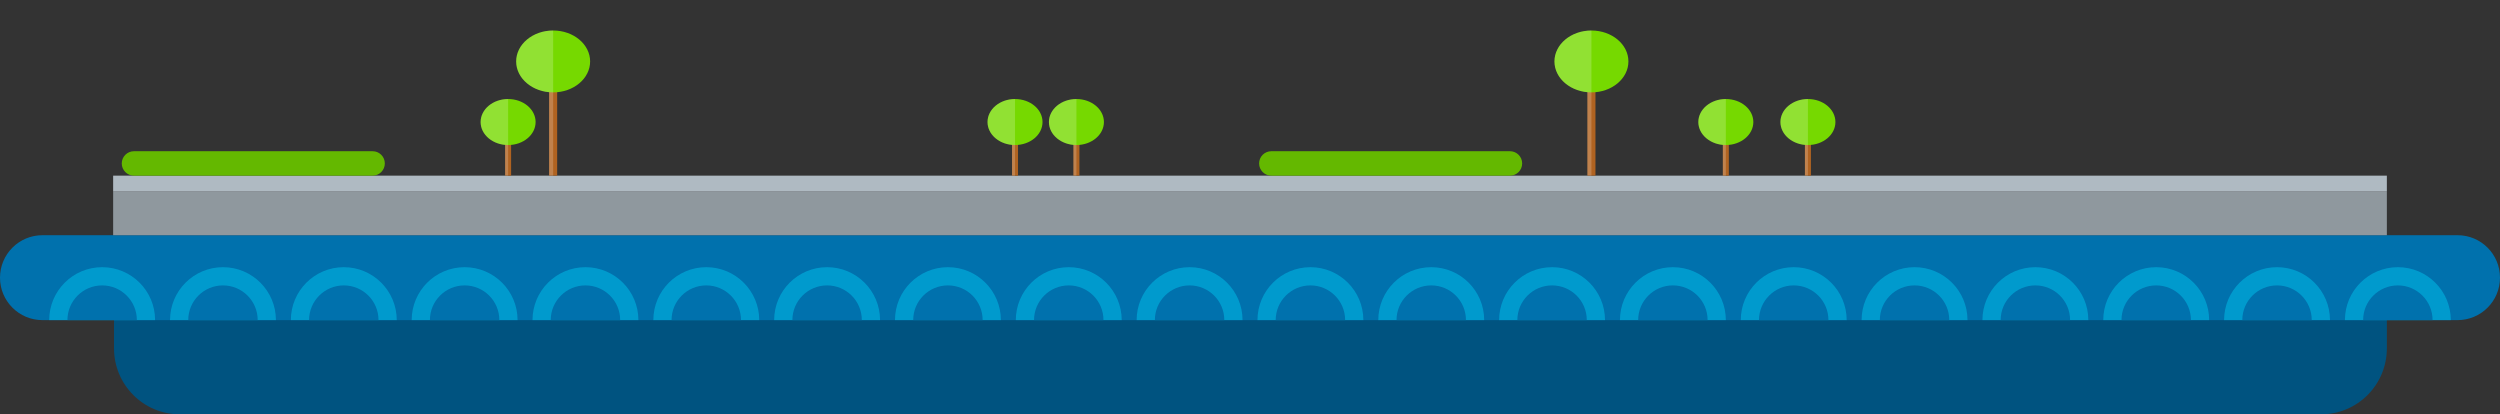 <?xml version="1.0" encoding="utf-8"?>
<!-- Generator: Adobe Illustrator 16.0.0, SVG Export Plug-In . SVG Version: 6.00 Build 0)  -->
<!DOCTYPE svg PUBLIC "-//W3C//DTD SVG 1.1//EN" "http://www.w3.org/Graphics/SVG/1.1/DTD/svg11.dtd">
<svg version="1.1" xmlns="http://www.w3.org/2000/svg" xmlns:xlink="http://www.w3.org/1999/xlink" x="0px" y="0px" width="610.2px"
	 height="101.119px" viewBox="0 0 610.2 101.119" enable-background="new 0 0 610.2 101.119" xml:space="preserve">
<rect x="0" y="0" width="610.2" height="101.119" fill="#333333" stroke="none"/>
<g id="Background">
</g>
<g id="Objects">
	<g>
		<path fill="#005380" d="M582.583,85.021c0,8.891-7.175,16.099-16.025,16.099H43.854c-8.851,0-16.025-7.208-16.025-16.099v-6.405
			c0-8.891,7.175-16.099,16.025-16.099h522.704c8.851,0,16.025,7.208,16.025,16.099V85.021z"/>
		<path fill="#0071AD" d="M610.2,67.772c0,5.723-4.64,10.363-10.363,10.363H10.364C4.641,78.136,0,73.495,0,67.772l0,0
			c0-5.725,4.641-10.364,10.364-10.364h589.473C605.561,57.408,610.2,62.048,610.2,67.772L610.2,67.772z"/>
		<rect x="27.617" y="46.753" fill="#8F989E" width="554.966" height="10.655"/>
		<rect x="27.617" y="42.872" fill="#AFBAC2" width="554.966" height="3.881"/>
		<g opacity="0.6">
			<g>
				<path fill="#00B6E3" d="M24.932,65.215c-7.136,0-12.921,5.785-12.921,12.921h25.842C37.853,71,32.068,65.215,24.932,65.215z"/>
				<path fill="#0071AD" d="M24.932,69.661c-4.681,0-8.475,3.794-8.475,8.475h16.949C33.406,73.455,29.612,69.661,24.932,69.661z"/>
			</g>
			<g>
				<path fill="#00B6E3" d="M54.424,65.215c-7.137,0-12.922,5.785-12.922,12.921h25.842C67.344,71,61.559,65.215,54.424,65.215z"/>
				<path fill="#0071AD" d="M54.424,69.661c-4.682,0-8.476,3.794-8.476,8.475h16.95C62.898,73.455,59.104,69.661,54.424,69.661z"/>
			</g>
			<g>
				<path fill="#00B6E3" d="M83.914,65.215c-7.135,0-12.92,5.785-12.92,12.921h25.842C96.836,71,91.051,65.215,83.914,65.215z"/>
				<path fill="#0071AD" d="M83.914,69.661c-4.68,0-8.475,3.794-8.475,8.475h16.95C92.39,73.455,88.596,69.661,83.914,69.661z"/>
			</g>
			<g>
				<path fill="#00B6E3" d="M113.406,65.215c-7.137,0-12.921,5.785-12.921,12.921h25.842C126.327,71,120.542,65.215,113.406,65.215z
					"/>
				<path fill="#0071AD" d="M113.406,69.661c-4.681,0-8.475,3.794-8.475,8.475h16.949C121.881,73.455,118.087,69.661,113.406,69.661
					z"/>
			</g>
			<g>
				<path fill="#00B6E3" d="M142.897,65.215c-7.136,0-12.921,5.785-12.921,12.921h25.842C155.818,71,150.033,65.215,142.897,65.215z
					"/>
				<path fill="#0071AD" d="M142.897,69.661c-4.681,0-8.476,3.794-8.476,8.475h16.951C151.373,73.455,147.578,69.661,142.897,69.661
					z"/>
			</g>
			<g>
				<path fill="#00B6E3" d="M172.389,65.215c-7.136,0-12.92,5.785-12.92,12.921h25.842C185.311,71,179.525,65.215,172.389,65.215z"
					/>
				<path fill="#0071AD" d="M172.389,69.661c-4.68,0-8.475,3.794-8.475,8.475h16.949C180.863,73.455,177.07,69.661,172.389,69.661z"
					/>
			</g>
			<g>
				<path fill="#00B6E3" d="M201.881,65.215c-7.137,0-12.922,5.785-12.922,12.921h25.842C214.801,71,209.017,65.215,201.881,65.215z
					"/>
				<path fill="#0071AD" d="M201.881,69.661c-4.682,0-8.476,3.794-8.476,8.475h16.95C210.355,73.455,206.561,69.661,201.881,69.661z
					"/>
			</g>
			<g>
				<path fill="#00B6E3" d="M231.372,65.215c-7.136,0-12.921,5.785-12.921,12.921h25.842C244.293,71,238.508,65.215,231.372,65.215z
					"/>
				<path fill="#0071AD" d="M231.372,69.661c-4.681,0-8.476,3.794-8.476,8.475h16.95C239.847,73.455,236.053,69.661,231.372,69.661z
					"/>
			</g>
			<g>
				<path fill="#00B6E3" d="M260.863,65.215c-7.136,0-12.921,5.785-12.921,12.921h25.842C273.784,71,268,65.215,260.863,65.215z"/>
				<path fill="#0071AD" d="M260.863,69.661c-4.681,0-8.475,3.794-8.475,8.475h16.949C269.338,73.455,265.544,69.661,260.863,69.661
					z"/>
			</g>
			<g>
				<path fill="#00B6E3" d="M290.355,65.215c-7.137,0-12.922,5.785-12.922,12.921h25.842C303.275,71,297.49,65.215,290.355,65.215z"
					/>
				<path fill="#0071AD" d="M290.355,69.661c-4.682,0-8.476,3.794-8.476,8.475h16.95C298.83,73.455,295.035,69.661,290.355,69.661z"
					/>
			</g>
			<g>
				<path fill="#00B6E3" d="M319.847,65.215c-7.137,0-12.921,5.785-12.921,12.921h25.842C332.768,71,326.982,65.215,319.847,65.215z
					"/>
				<path fill="#0071AD" d="M319.847,69.661c-4.681,0-8.476,3.794-8.476,8.475h16.95C328.321,73.455,324.527,69.661,319.847,69.661z
					"/>
			</g>
			<g>
				<path fill="#00B6E3" d="M349.338,65.215c-7.136,0-12.921,5.785-12.921,12.921h25.842C362.259,71,356.474,65.215,349.338,65.215z
					"/>
				<path fill="#0071AD" d="M349.338,69.661c-4.681,0-8.476,3.794-8.476,8.475h16.95C357.812,73.455,354.019,69.661,349.338,69.661z
					"/>
			</g>
			<g>
				<path fill="#00B6E3" d="M378.829,65.215c-7.136,0-12.921,5.785-12.921,12.921h25.842C391.75,71,385.965,65.215,378.829,65.215z"
					/>
				<path fill="#0071AD" d="M378.829,69.661c-4.681,0-8.475,3.794-8.475,8.475h16.949C387.304,73.455,383.51,69.661,378.829,69.661z
					"/>
			</g>
			<g>
				<path fill="#00B6E3" d="M408.32,65.215c-7.136,0-12.921,5.785-12.921,12.921h25.842C421.241,71,415.457,65.215,408.32,65.215z"
					/>
				<path fill="#0071AD" d="M408.32,69.661c-4.681,0-8.475,3.794-8.475,8.475h16.95C416.796,73.455,413.001,69.661,408.32,69.661z"
					/>
			</g>
			<g>
				<path fill="#00B6E3" d="M437.812,65.215c-7.137,0-12.921,5.785-12.921,12.921h25.842C450.733,71,444.948,65.215,437.812,65.215z
					"/>
				<path fill="#0071AD" d="M437.812,69.661c-4.681,0-8.476,3.794-8.476,8.475h16.95C446.287,73.455,442.493,69.661,437.812,69.661z
					"/>
			</g>
			<g>
				<path fill="#00B6E3" d="M467.304,65.215c-7.136,0-12.921,5.785-12.921,12.921h25.842C480.225,71,474.439,65.215,467.304,65.215z
					"/>
				<path fill="#0071AD" d="M467.304,69.661c-4.681,0-8.475,3.794-8.475,8.475h16.949C475.778,73.455,471.984,69.661,467.304,69.661
					z"/>
			</g>
			<g>
				<path fill="#00B6E3" d="M496.795,65.215c-7.136,0-12.921,5.785-12.921,12.921h25.842C509.716,71,503.931,65.215,496.795,65.215z
					"/>
				<path fill="#0071AD" d="M496.795,69.661c-4.681,0-8.475,3.794-8.475,8.475h16.949C505.27,73.455,501.476,69.661,496.795,69.661z
					"/>
			</g>
			<g>
				<path fill="#00B6E3" d="M526.286,65.215c-7.136,0-12.921,5.785-12.921,12.921h25.842C539.207,71,533.423,65.215,526.286,65.215z
					"/>
				<path fill="#0071AD" d="M526.286,69.661c-4.681,0-8.475,3.794-8.475,8.475h16.95C534.762,73.455,530.967,69.661,526.286,69.661z
					"/>
			</g>
			<g>
				<path fill="#00B6E3" d="M555.778,65.215c-7.137,0-12.921,5.785-12.921,12.921h25.842C568.699,71,562.914,65.215,555.778,65.215z
					"/>
				<path fill="#0071AD" d="M555.778,69.661c-4.681,0-8.476,3.794-8.476,8.475h16.95C564.253,73.455,560.459,69.661,555.778,69.661z
					"/>
			</g>
			<g>
				<path fill="#00B6E3" d="M585.27,65.215c-7.136,0-12.921,5.785-12.921,12.921h25.842C598.19,71,592.405,65.215,585.27,65.215z"/>
				<path fill="#0071AD" d="M585.27,69.661c-4.681,0-8.475,3.794-8.475,8.475h16.949C593.744,73.455,589.95,69.661,585.27,69.661z"
					/>
			</g>
		</g>
		<g>
			<g>
				<rect x="134.028" y="16.352" fill="#B06321" width="1.967" height="26.521"/>
				<g>
					<ellipse fill="#76D900" cx="135.012" cy="14.998" rx="9.025" ry="7.552"/>
				</g>
			</g>
			<path opacity="0.2" fill="#FFFFFF" d="M135.012,42.872V7.445c-4.984,0-9.025,3.382-9.025,7.553c0,3.893,3.521,7.095,8.042,7.505
				v20.369H135.012z"/>
		</g>
		<g>
			<g>
				<rect x="123.291" y="30.792" fill="#B06321" width="1.462" height="12.08"/>
				<g>
					<ellipse fill="#76D900" cx="124.021" cy="29.786" rx="6.711" ry="5.615"/>
				</g>
			</g>
			<path opacity="0.2" fill="#FFFFFF" d="M124.021,42.872V24.171c-3.706,0-6.711,2.514-6.711,5.615c0,2.894,2.618,5.275,5.98,5.58
				v7.506H124.021z"/>
		</g>
		<g>
			<g>
				<rect x="387.454" y="16.352" fill="#B06321" width="1.967" height="26.521"/>
				<g>
					<ellipse fill="#76D900" cx="388.437" cy="14.998" rx="9.026" ry="7.552"/>
				</g>
			</g>
			<path opacity="0.2" fill="#FFFFFF" d="M388.438,42.872V7.445c-4.984,0-9.026,3.382-9.026,7.553c0,3.893,3.521,7.095,8.043,7.505
				v20.369H388.438z"/>
		</g>
		<g>
			<g>
				<rect x="420.511" y="30.792" fill="#B06321" width="1.462" height="12.08"/>
				<g>
					<ellipse fill="#76D900" cx="421.242" cy="29.786" rx="6.711" ry="5.615"/>
				</g>
			</g>
			<path opacity="0.2" fill="#FFFFFF" d="M421.241,42.872V24.171c-3.706,0-6.711,2.514-6.711,5.615c0,2.894,2.618,5.275,5.98,5.58
				v7.506H421.241z"/>
		</g>
		<g>
			<g>
				<rect x="440.548" y="30.792" fill="#B06321" width="1.462" height="12.08"/>
				<g>
					<ellipse fill="#76D900" cx="441.278" cy="29.786" rx="6.711" ry="5.615"/>
				</g>
			</g>
			<path opacity="0.2" fill="#FFFFFF" d="M441.278,42.872V24.171c-3.706,0-6.711,2.514-6.711,5.615c0,2.894,2.618,5.275,5.98,5.58
				v7.506H441.278z"/>
		</g>
		<g>
			<g>
				<rect x="247.017" y="30.792" fill="#B06321" width="1.462" height="12.08"/>
				<g>
					<ellipse fill="#76D900" cx="247.748" cy="29.786" rx="6.711" ry="5.615"/>
				</g>
			</g>
			<path opacity="0.2" fill="#FFFFFF" d="M247.748,42.872V24.171c-3.707,0-6.711,2.514-6.711,5.615c0,2.894,2.617,5.275,5.979,5.58
				v7.506H247.748z"/>
		</g>
		<g>
			<g>
				<rect x="262.003" y="30.792" fill="#B06321" width="1.462" height="12.08"/>
				<g>
					<ellipse fill="#76D900" cx="262.734" cy="29.786" rx="6.711" ry="5.615"/>
				</g>
			</g>
			<path opacity="0.2" fill="#FFFFFF" d="M262.734,42.872V24.171c-3.707,0-6.711,2.514-6.711,5.615c0,2.894,2.617,5.275,5.979,5.58
				v7.506H262.734z"/>
		</g>
		<path fill="#64B800" d="M93.928,39.89c0,1.647-1.335,2.982-2.982,2.982H32.701c-1.647,0-2.982-1.335-2.982-2.982l0,0
			c0-1.646,1.335-2.981,2.982-2.981h58.244C92.593,36.908,93.928,38.243,93.928,39.89L93.928,39.89z"/>
		<path fill="#64B800" d="M371.531,39.89c0,1.647-1.335,2.982-2.981,2.982h-58.245c-1.646,0-2.981-1.335-2.981-2.982l0,0
			c0-1.646,1.335-2.981,2.981-2.981h58.245C370.196,36.908,371.531,38.243,371.531,39.89L371.531,39.89z"/>
	</g>
</g>
</svg>
